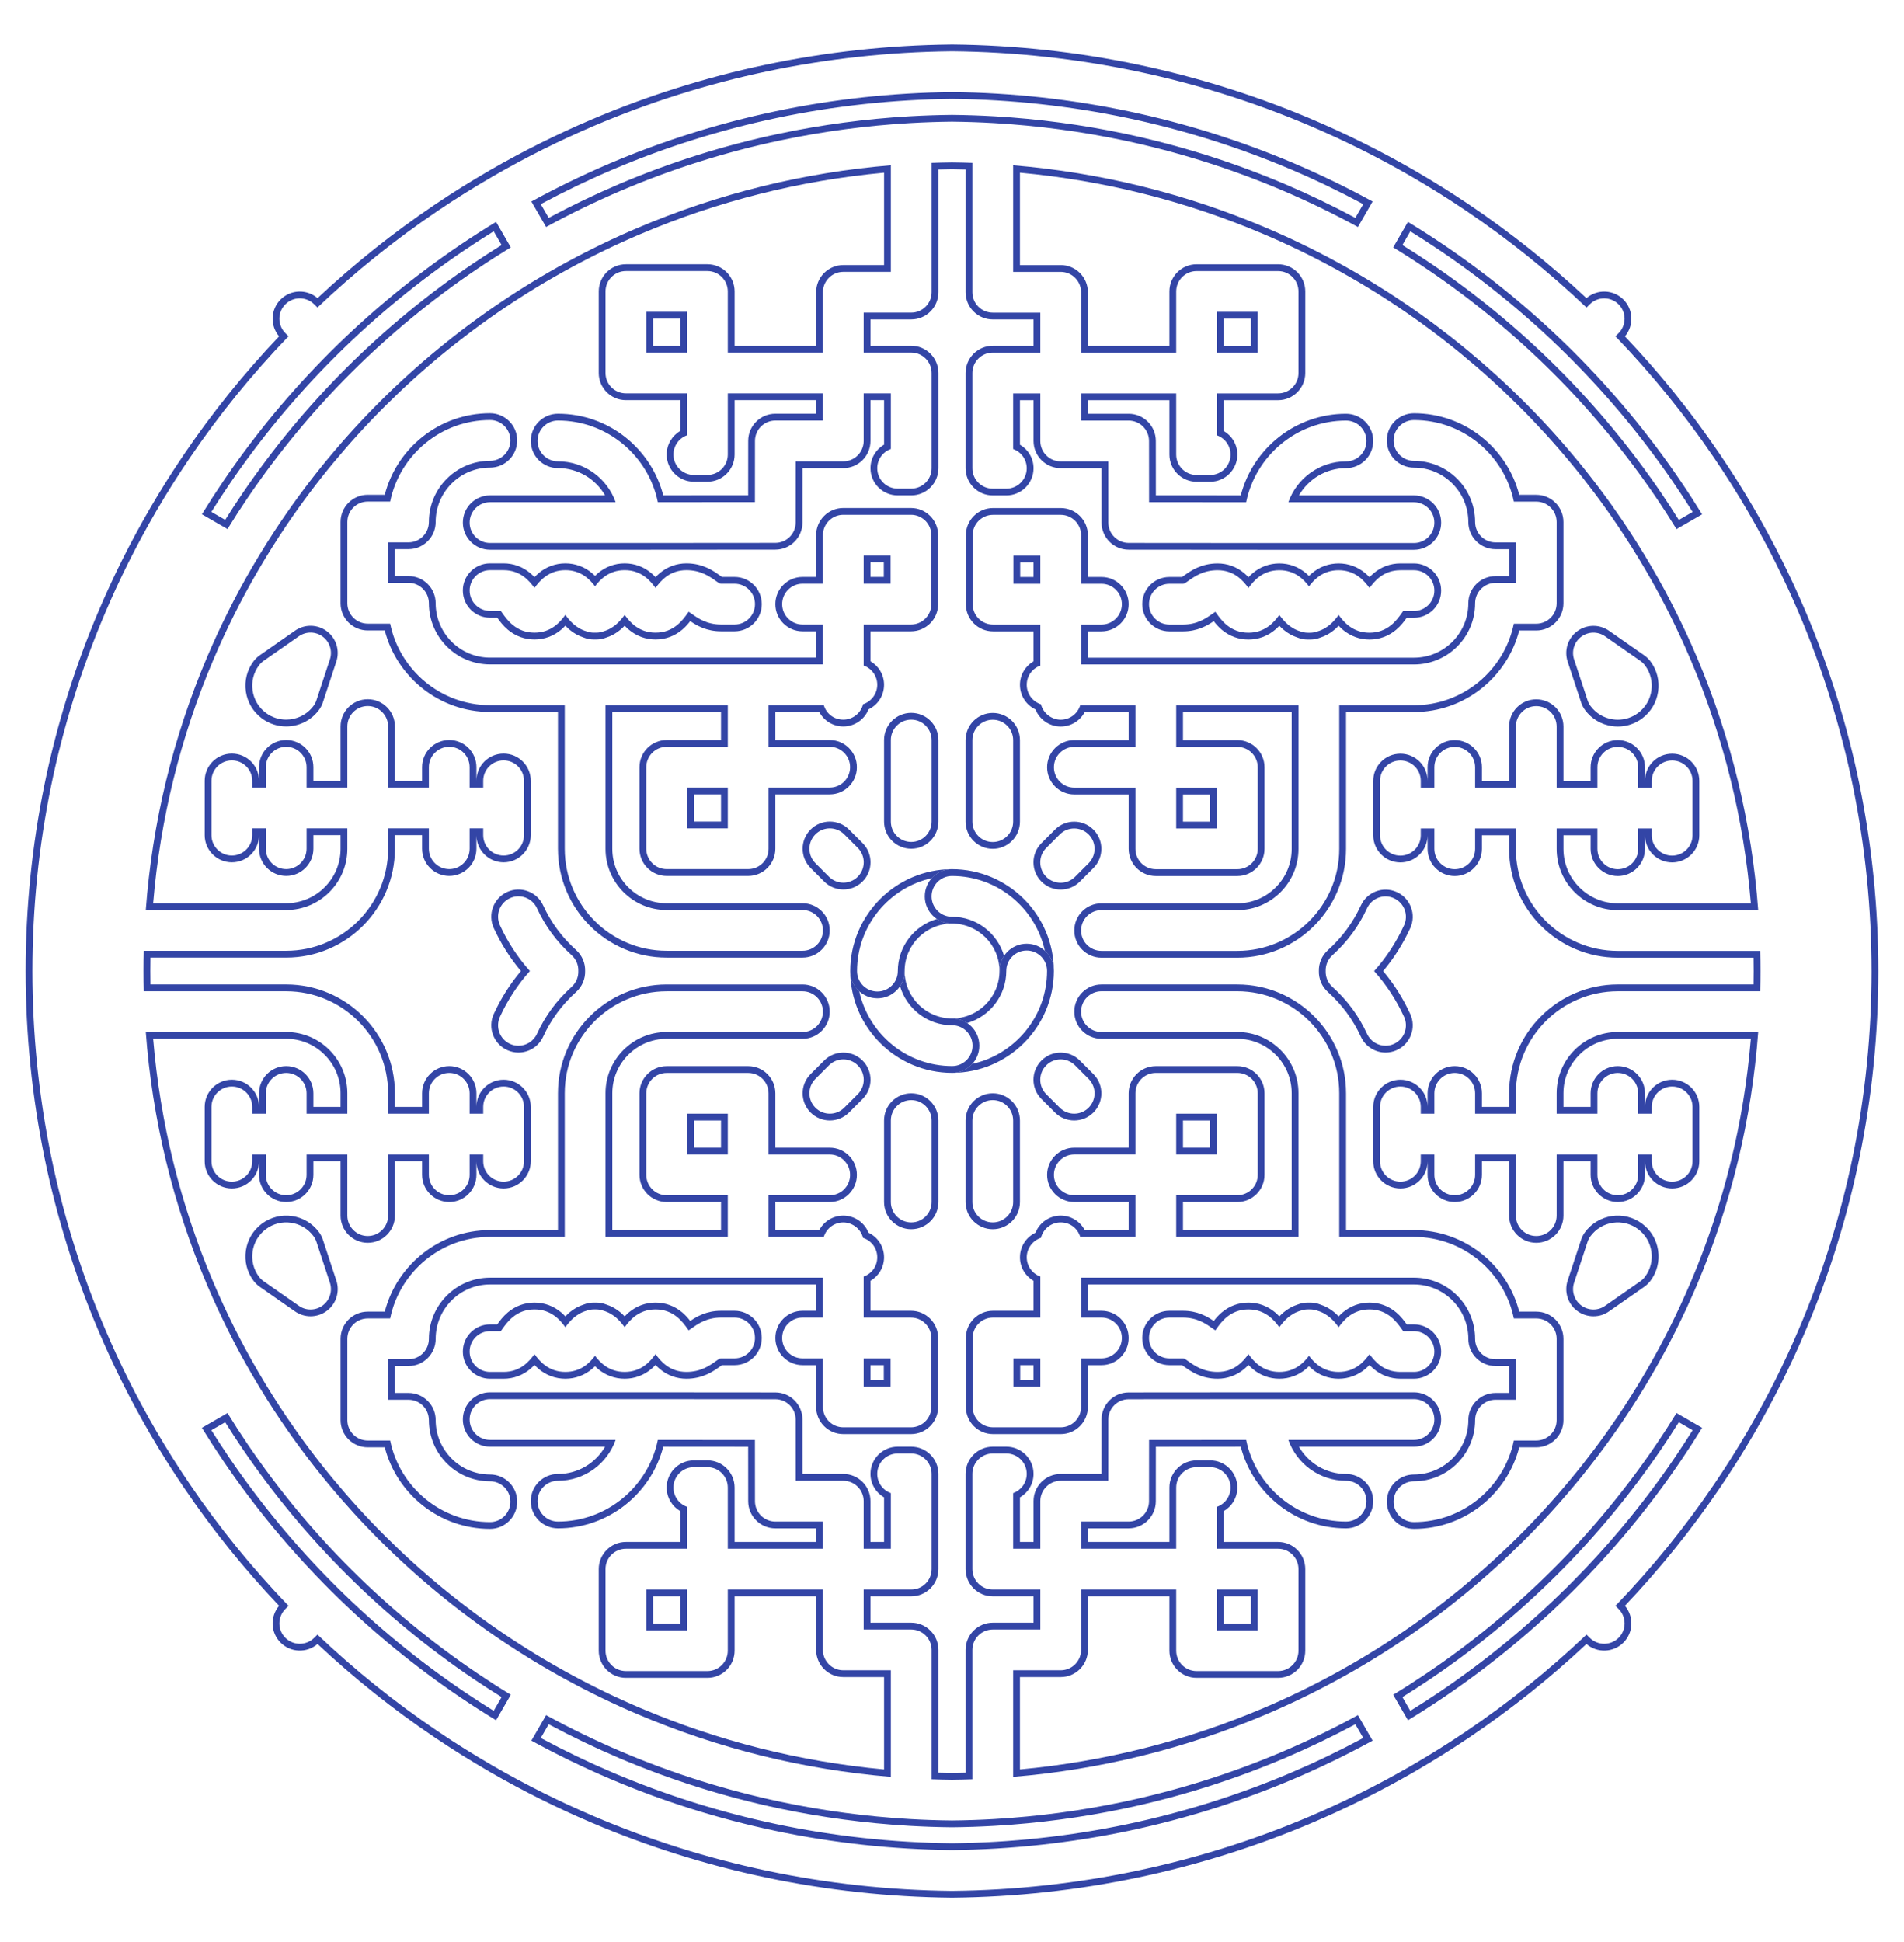 <?xml version="1.0" encoding="UTF-8"?>
<svg id="Ebene_1" data-name="Ebene 1" xmlns="http://www.w3.org/2000/svg" viewBox="0 0 8131 8291">
  <defs>
    <style>
      .cls-1 {
        fill: #3345a6;
      }
    </style>
  </defs>
  <g>
    <path class="cls-1" d="M4239.58,3623.72c64.09,0,116.05-51.96,116.05-116.05v-348.15c0-64.09-51.96-116.05-116.05-116.05s-116.05,51.96-116.05,116.05v348.15c0,64.09,51.96,116.05,116.05,116.05ZM4152.54,3159.51c0-48.07,38.97-87.04,87.04-87.04s87.04,38.97,87.04,87.04v348.15c0,48.07-38.97,87.04-87.04,87.04s-87.04-38.97-87.04-87.04v-348.15Z"/>
    <path class="cls-1" d="M6038.37,5653.72h-31.08c-10.38-14.59-24.41-33.73-44.78-50.93-32.45-27.42-71.89-41.91-114.04-41.91s-81.59,14.49-114.04,41.91c-6.57,5.55-12.49,11.31-17.83,17.05-5.35-5.74-11.26-11.49-17.83-17.05-18.24-15.41-38.69-26.74-60.58-33.7-13.29-5.3-27.77-8.21-42.95-8.21h-10.52c-15.17,0-29.67,2.91-42.96,8.21-21.89,6.97-42.34,18.29-60.57,33.7-6.57,5.55-12.49,11.31-17.83,17.04-5.34-5.74-11.25-11.49-17.82-17.04-32.45-27.42-71.89-41.91-114.04-41.91s-81.59,14.49-114.04,41.9c-14.17,11.97-25.26,24.87-34.21,36.52-27.24-18.77-69.25-43.61-131.32-43.61h-58.02c-64.09,0-116.05,51.96-116.05,116.05s51.96,116.05,116.05,116.05h53.71c3.07,1.98,7.5,5.12,10.99,7.59,26.57,18.86,71.05,50.43,141.01,50.43,42.16,0,81.59-14.49,114.04-41.9,6.58-5.55,12.49-11.31,17.83-17.05,5.35,5.74,11.26,11.49,17.83,17.05,32.45,27.42,71.89,41.91,114.04,41.91s81.59-14.49,114.04-41.91c4.49-3.79,8.67-7.68,12.57-11.59,3.9,3.91,8.08,7.79,12.57,11.59,32.45,27.42,71.89,41.91,114.04,41.91s81.59-14.49,114.04-41.91c6.57-5.55,12.49-11.31,17.83-17.05,5.34,5.74,11.26,11.49,17.83,17.05,32.45,27.42,71.89,41.91,114.04,41.91h58.03c64.09,0,116.05-51.96,116.05-116.05s-51.96-116.05-116.05-116.05ZM6038.37,5856.81h-58.03c-71.98,0-110.21-46.12-131.87-76.03-21.66,29.91-59.9,76.03-131.87,76.03-66.48,0-104.18-39.35-126.61-68.92-22.44,29.58-60.13,68.92-126.61,68.92-71.98,0-110.21-46.12-131.87-76.03-21.66,29.91-59.9,76.03-131.87,76.03-60.72,0-98.93-27.13-124.22-45.07-17.47-12.4-19.41-12.95-23.47-12.95h-58.02c-48.07,0-87.04-38.97-87.04-87.04s38.97-87.04,87.04-87.04h58.02c60.72,0,98.93,27.13,124.22,45.07,6.47,4.6,10.82,7.57,13.93,9.48,1.6-2.2,3.18-4.42,4.52-6.31,20.61-29.03,58.99-83.06,136.9-83.06,71.98,0,110.21,46.12,131.87,76.03,17.09-23.59,44.47-57.26,90.6-70.44,9.56-3.61,19.93-5.59,30.75-5.59h10.52c10.82,0,21.19,1.98,30.75,5.59,46.13,13.18,73.52,46.85,90.6,70.45,21.66-29.91,59.9-76.04,131.87-76.04,77.91,0,116.29,54.03,136.9,83.06,2.07,2.91,4.69,6.61,7.07,9.78h45.93c48.07,0,87.04,38.97,87.04,87.04s-38.97,87.04-87.04,87.04Z"/>
    <path class="cls-1" d="M5197,4754.32h-174.08v174.08h174.08v-174.08ZM5167.99,4899.38h-116.05v-116.05h116.05v116.05Z"/>
    <path class="cls-1" d="M6735.49,5596.31c20.54,15.29,44.91,22.97,69.31,22.97s46.42-6.94,66.39-20.87l150.5-104.98c10.23-7.13,19.24-15.87,26.69-25.87,27.77-37.3,39.36-83.18,32.62-129.18-6.73-46.01-30.99-86.64-68.28-114.41-37.3-27.77-83.16-39.35-129.18-32.61-46.01,6.74-86.63,30.99-114.4,68.28-7.45,10.01-13.23,21.14-17.14,32.99l-57.41,174.28c-15.63,47.44.85,99.57,40.92,129.4ZM6722.12,5475.99l57.42-174.28c2.92-8.88,7.27-17.24,12.85-24.74,23.14-31.08,57-51.29,95.34-56.9,38.35-5.62,76.57,4.03,107.65,27.17,31.08,23.14,51.29,57,56.9,95.34,5.61,38.34-4.04,76.57-27.18,107.65-5.59,7.5-12.35,14.06-20.02,19.41l-150.5,104.98c-14.97,10.44-32.39,15.65-49.79,15.65-18.3,0-36.58-5.76-51.98-17.22-30.05-22.37-42.41-61.46-30.69-97.05Z"/>
    <path class="cls-1" d="M4239.58,5247.54c64.09,0,116.05-51.96,116.05-116.05v-348.15c0-64.09-51.96-116.05-116.05-116.05s-116.05,51.96-116.05,116.05v348.15c0,64.09,51.96,116.05,116.05,116.05ZM4152.54,4783.33c0-48.07,38.97-87.04,87.04-87.04s87.04,38.97,87.04,87.04v348.15c0,48.07-38.97,87.04-87.04,87.04s-87.04-38.97-87.04-87.04v-348.15Z"/>
    <path class="cls-1" d="M3891.42,3043.14c-64.09,0-116.05,51.96-116.05,116.05v348.11c0,64.09,51.96,116.05,116.05,116.05s116.05-51.96,116.05-116.05v-348.11c0-64.09-51.96-116.05-116.05-116.05ZM3978.46,3507.3c0,48.07-38.97,87.04-87.04,87.04s-87.04-38.97-87.04-87.04v-348.11c0-48.07,38.97-87.04,87.04-87.04s87.04,38.97,87.04,87.04v348.11Z"/>
    <path class="cls-1" d="M4993.91,2695.31h58.02c62.06,0,104.07-24.84,131.32-43.61,8.94,11.66,20.04,24.56,34.21,36.52,32.45,27.42,71.89,41.9,114.04,41.9s81.59-14.49,114.04-41.91c6.57-5.55,12.49-11.3,17.82-17.04,5.34,5.74,11.26,11.49,17.83,17.04,18.24,15.41,38.68,26.73,60.57,33.7,13.28,5.3,27.78,8.21,42.96,8.21h10.52c15.17,0,29.66-2.91,42.95-8.21,21.89-6.97,42.34-18.29,60.58-33.7,6.57-5.55,12.49-11.31,17.83-17.05,5.34,5.74,11.25,11.49,17.83,17.05,32.45,27.42,71.89,41.91,114.04,41.91s81.59-14.49,114.04-41.91c20.37-17.21,34.4-36.34,44.78-50.93h31.08c64.09,0,116.05-51.96,116.05-116.05s-51.96-116.05-116.05-116.05h-58.03c-42.16,0-81.59,14.49-114.04,41.91-6.57,5.55-12.49,11.31-17.83,17.05-5.34-5.74-11.26-11.49-17.83-17.05-32.45-27.42-71.89-41.91-114.04-41.91s-81.59,14.49-114.04,41.91c-4.49,3.79-8.67,7.68-12.57,11.59-3.9-3.91-8.08-7.79-12.57-11.59-32.45-27.42-71.89-41.91-114.04-41.91s-81.59,14.49-114.04,41.91c-6.57,5.55-12.49,11.31-17.83,17.05-5.34-5.74-11.25-11.49-17.83-17.05-32.45-27.41-71.89-41.9-114.04-41.9-69.97,0-114.44,31.57-141.01,50.43-3.49,2.47-7.91,5.61-10.99,7.6h-53.71c-64.09,0-116.05,51.96-116.05,116.05s51.96,116.05,116.05,116.05ZM4993.91,2492.22h58.02c4.05,0,6-.55,23.47-12.95,25.29-17.95,63.5-45.08,124.22-45.08,71.98,0,110.22,46.12,131.87,76.04,21.66-29.91,59.9-76.04,131.87-76.04,66.48,0,104.17,39.35,126.61,68.92,22.43-29.58,60.13-68.92,126.61-68.92,71.98,0,110.21,46.12,131.87,76.04,21.66-29.91,59.9-76.04,131.87-76.04h58.03c48.07,0,87.04,38.97,87.04,87.04s-38.97,87.04-87.04,87.04h-45.93c-2.38,3.17-5.01,6.87-7.07,9.78-20.61,29.03-58.99,83.06-136.9,83.06-71.98,0-110.21-46.12-131.87-76.03-17.08,23.59-44.47,57.27-90.6,70.44-9.56,3.61-19.93,5.59-30.75,5.59h-10.52c-10.82,0-21.19-1.98-30.75-5.59-46.13-13.17-73.52-46.85-90.6-70.44-21.66,29.91-59.89,76.03-131.87,76.03-77.91,0-116.29-54.03-136.9-83.06-1.34-1.89-2.92-4.11-4.52-6.31-3.11,1.92-7.45,4.89-13.93,9.48-25.29,17.95-63.5,45.08-124.22,45.08h-58.02c-48.07,0-87.04-38.97-87.04-87.04s38.97-87.04,87.04-87.04Z"/>
    <path class="cls-1" d="M3891.42,4667.28c-64.09,0-116.05,51.96-116.05,116.05v348.15c0,64.09,51.96,116.05,116.05,116.05s116.05-51.96,116.05-116.05v-348.15c0-64.09-51.96-116.05-116.05-116.05ZM3978.46,5131.49c0,48.07-38.97,87.04-87.04,87.04s-87.04-38.97-87.04-87.04v-348.15c0-48.07,38.97-87.04,87.04-87.04s87.04,38.97,87.04,87.04v348.15Z"/>
    <path class="cls-1" d="M3683.57,3599.07l-57.8-57.79c-45.32-45.32-118.81-45.31-164.12,0-45.32,45.32-45.31,118.8,0,164.12l57.8,57.8c22.66,22.66,52.35,33.99,82.06,33.99s59.41-11.33,82.06-33.99c45.32-45.33,45.31-118.8,0-164.12ZM3663.07,3742.68c-16.99,17-39.27,25.5-61.55,25.5s-44.55-8.5-61.54-25.49l-57.8-57.8c-33.99-33.99-34-89.1,0-123.09,33.99-33.99,89.1-34,123.09,0l57.8,57.8c33.99,33.99,34,89.1,0,123.09Z"/>
    <path class="cls-1" d="M2934,3536.3h174.08v-174.03h-174.08v174.03ZM2963.01,3391.28h116.05v116.01h-116.05v-116.01Z"/>
    <path class="cls-1" d="M3688.34,5919.05h114.92v-120.26h-114.92v120.26ZM3717.35,5827.8h56.89v62.24h-56.89v-62.24Z"/>
    <path class="cls-1" d="M2092.63,2637.04h31.08c10.39,14.59,24.41,33.72,44.78,50.93,32.45,27.41,71.89,41.9,114.04,41.9s81.59-14.49,114.04-41.9c6.58-5.56,12.49-11.31,17.83-17.05,5.35,5.74,11.26,11.5,17.84,17.05,18.24,15.41,38.69,26.73,60.58,33.7,13.29,5.29,27.78,8.21,42.95,8.21h10.51c15.17,0,29.67-2.91,42.95-8.21,21.89-6.96,42.33-18.29,60.57-33.7,6.57-5.55,12.49-11.31,17.83-17.04,5.34,5.74,11.25,11.49,17.83,17.05,32.45,27.41,71.88,41.9,114.04,41.9s81.59-14.49,114.04-41.9c14.17-11.97,25.27-24.87,34.21-36.52,27.25,18.77,69.25,43.61,131.32,43.61h58.03c64.09,0,116.05-51.96,116.05-116.05s-51.96-116.05-116.05-116.05h-53.72c-3.08-1.98-7.5-5.12-10.99-7.6-26.57-18.86-71.05-50.42-141.01-50.42-42.15,0-81.59,14.49-114.04,41.9-6.58,5.55-12.49,11.31-17.84,17.05-5.35-5.74-11.26-11.49-17.84-17.05-32.45-27.41-71.89-41.9-114.04-41.9s-81.59,14.49-114.04,41.9c-4.49,3.79-8.67,7.68-12.57,11.59-3.91-3.91-8.09-7.8-12.58-11.59-32.45-27.41-71.89-41.9-114.04-41.9s-81.59,14.49-114.04,41.9c-6.58,5.55-12.49,11.31-17.84,17.05-5.34-5.74-11.26-11.5-17.84-17.05-32.45-27.41-71.88-41.9-114.03-41.9h-58.03c-64.09,0-116.05,51.96-116.05,116.05s51.96,116.05,116.05,116.05ZM2092.63,2433.95h58.03c71.98,0,110.21,46.12,131.87,76.03,21.66-29.91,59.89-76.03,131.87-76.03,66.48,0,104.18,39.35,126.62,68.92,22.43-29.58,60.13-68.92,126.61-68.92,71.98,0,110.21,46.12,131.87,76.03,21.66-29.91,59.9-76.03,131.88-76.03,60.72,0,98.93,27.12,124.22,45.07,17.47,12.4,19.42,12.95,23.47,12.95h58.03c48.07,0,87.04,38.97,87.04,87.04s-38.97,87.04-87.04,87.04h-58.03c-60.71,0-98.93-27.12-124.22-45.07-6.48-4.6-10.82-7.57-13.93-9.48-1.6,2.2-3.18,4.42-4.52,6.31-20.62,29.02-58.99,83.05-136.9,83.05-71.98,0-110.21-46.12-131.87-76.02-17.09,23.59-44.48,57.26-90.6,70.44-9.56,3.61-19.92,5.59-30.75,5.59h-10.51c-10.83,0-21.19-1.98-30.75-5.59-46.13-13.18-73.52-46.85-90.61-70.44-21.66,29.91-59.9,76.03-131.87,76.03-77.91,0-116.28-54.02-136.9-83.05-2.07-2.91-4.69-6.61-7.07-9.78h-45.93c-48.07,0-87.04-38.97-87.04-87.04s38.97-87.04,87.04-87.04Z"/>
    <path class="cls-1" d="M3803.25,2371.74h-114.92v120.23h114.92v-120.23ZM3774.24,2462.96h-56.89v-62.21h56.89v62.21Z"/>
    <path class="cls-1" d="M1395.52,2694.42c-40.07-29.83-94.73-30.68-135.7-2.11l-150.49,104.96c-10.23,7.13-19.24,15.87-26.7,25.88-27.77,37.29-39.36,83.17-32.62,129.18,6.74,46.01,30.99,86.63,68.29,114.4,31.15,23.19,67.59,34.38,103.74,34.38,53.17,0,105.71-24.22,139.84-70.05,7.45-10.01,13.24-21.15,17.14-32.99l57.41-174.26c15.63-47.44-.85-99.57-40.91-129.4ZM1408.87,2814.74l-57.41,174.26c-2.93,8.89-7.27,17.24-12.86,24.75-28.44,38.19-72.22,58.37-116.53,58.37-30.12,0-60.49-9.32-86.45-28.65-31.08-23.14-51.29-56.99-56.91-95.33-5.61-38.34,4.04-76.57,27.18-107.65,5.59-7.5,12.35-14.06,20.02-19.4l150.5-104.96c30.73-21.43,71.73-20.8,101.77,1.58,30.05,22.38,42.41,61.47,30.68,97.05Z"/>
    <path class="cls-1" d="M6629.06,1589.11c164.23,163.55,313.28,343.37,443,534.45,30.13,44.38,59.29,89.49,87.43,135.21l109.28-63.09c-29.49-47.98-60.05-95.28-91.66-141.84-134.25-197.76-288.52-383.87-458.52-553.17-1.18-1.17-2.36-2.35-3.55-3.52-.25-.24-.49-.49-.74-.73-168.66-167.43-354.16-319.77-551.4-452.84-49.32-33.27-99.5-65.42-150.42-96.38l-62.83,108.92c48.3,29.42,95.9,59.95,142.7,91.52,192.12,129.61,372.69,278.15,536.69,441.48ZM6022.73,987.51c41.87,25.91,83.2,52.62,123.95,80.12,195.68,132.01,379.68,283.11,547.01,449.2.36.36.73.72,1.09,1.08,1.11,1.1,2.23,2.22,3.34,3.32,168.69,168,321.77,352.68,454.99,548.9,25.78,37.97,50.87,76.46,75.23,115.39l-59.01,34.07c-23.73-37.9-48.16-75.36-73.26-112.33-130.76-192.61-281-373.86-446.54-538.71-165.31-164.63-347.31-314.34-540.95-444.97-39.36-26.55-79.28-52.37-119.69-77.42l33.83-58.66Z"/>
    <path class="cls-1" d="M2382.76,3623.79c0,255.94,208.24,464.16,464.2,464.16h580.26c64.09,0,116.05-51.96,116.05-116.05s-51.96-116.05-116.05-116.05h-580.26c-127.98,0-232.1-104.1-232.1-232.06v-584.34h464.2v119.73h-232.1c-64.09,0-116.05,51.96-116.05,116.05v348.11c0,64.09,51.96,116.05,116.05,116.05h348.15c64.09,0,116.05-51.96,116.05-116.05v-232.06h232.1c64.09,0,116.05-51.96,116.05-116.05s-51.96-116.05-116.05-116.05h-232.1v-119.73h187.54c19.49,36.73,58.12,61.74,102.59,61.74,48.85,0,90.65-30.18,107.77-72.92,39.2-18.63,66.31-58.59,66.31-104.88,0-42.96-23.33-80.46-58.03-100.53v-127.81h172.94c64.09,0,116.05-51.96,116.05-116.05v-294.31c0-64.09-51.96-116.05-116.05-116.05h-288.99c-64.09,0-116.05,51.96-116.05,116.05v178.26h-58.03c-64.09,0-116.05,51.96-116.05,116.05s51.96,116.05,116.05,116.05h58.03v112.28h-1392.61c-127.98,0-232.1-104.1-232.1-232.06,0-64.09-51.96-116.05-116.05-116.05h-58.03v-114.92h58.03c64.09,0,116.05-51.96,116.05-116.05,0-127.96,104.12-232.06,232.1-232.06,64.09,0,116.05-51.96,116.05-116.05s-51.96-116.05-116.05-116.05c-215.91,0-397.85,148.14-449.52,348.11h-72.71c-64.09,0-116.05,51.96-116.05,116.05v347.02c0,64.09,51.96,116.05,116.05,116.05h72.71c51.66,199.97,233.61,348.11,449.52,348.11h290.13v584.34ZM2092.63,3010.43c-210.16,0-386-149.74-426.44-348.11h-95.78c-48.07,0-87.04-38.97-87.04-87.04v-347.02c0-48.07,38.97-87.04,87.04-87.04h95.78c40.44-198.38,216.28-348.11,426.44-348.11,48.07,0,87.04,38.97,87.04,87.04s-38.97,87.04-87.04,87.04c-143.98,0-261.11,117.12-261.11,261.07,0,48.07-38.97,87.04-87.04,87.04h-87.04v172.94h87.04c48.07,0,87.04,38.97,87.04,87.04,0,143.95,117.14,261.07,261.11,261.07h1421.63v-170.31h-87.04c-48.07,0-87.04-38.97-87.04-87.04s38.97-87.04,87.04-87.04h87.04v-207.27c0-48.07,38.97-87.04,87.04-87.04h288.99c48.07,0,87.04,38.97,87.04,87.04v294.31c0,48.07-38.97,87.04-87.04,87.04h-201.96v175.26c33.81,11.95,58.03,44.19,58.03,82.09s-25.47,71.77-60.63,82.96c-9.47,37.82-43.68,65.82-84.43,65.82s-72.47-26.01-83.3-61.74h-235.84v177.76h261.12c48.07,0,87.04,38.97,87.04,87.04s-38.97,87.04-87.04,87.04h-261.12v261.07c0,48.07-38.97,87.04-87.04,87.04h-348.15c-48.07,0-87.04-38.97-87.04-87.04v-348.11c0-48.07,38.97-87.04,87.04-87.04h261.12v-177.76h-522.23v613.35c0,143.95,117.14,261.07,261.12,261.07h580.26c48.07,0,87.04,38.97,87.04,87.04s-38.97,87.04-87.04,87.04h-580.26c-239.96,0-435.19-195.21-435.19-435.15v-613.35h-319.14Z"/>
    <path class="cls-1" d="M3137.09,5595.69h-58.03c-62.06,0-104.07,24.84-131.31,43.61-8.94-11.65-20.04-24.56-34.21-36.52-32.45-27.41-71.89-41.9-114.04-41.9s-81.59,14.49-114.04,41.91c-6.57,5.55-12.49,11.31-17.83,17.04-5.34-5.74-11.26-11.49-17.83-17.04-18.24-15.41-38.68-26.73-60.57-33.7-13.29-5.3-27.78-8.21-42.96-8.21h-10.51c-15.17,0-29.67,2.91-42.95,8.21-21.89,6.96-42.34,18.29-60.58,33.7-6.57,5.55-12.49,11.31-17.83,17.05-5.34-5.74-11.25-11.49-17.83-17.05-32.45-27.42-71.89-41.91-114.04-41.91s-81.59,14.49-114.04,41.91c-20.37,17.21-34.39,36.35-44.78,50.93h-31.08c-64.09,0-116.05,51.96-116.05,116.05s51.96,116.05,116.05,116.05h58.03c42.15,0,81.59-14.49,114.04-41.91,6.57-5.55,12.49-11.31,17.83-17.05,5.34,5.74,11.26,11.49,17.83,17.05,32.45,27.42,71.89,41.91,114.04,41.91s81.59-14.49,114.04-41.91c4.49-3.79,8.67-7.67,12.57-11.59,3.9,3.91,8.08,7.79,12.57,11.59,32.45,27.42,71.89,41.91,114.04,41.91s81.59-14.49,114.04-41.91c6.57-5.55,12.49-11.31,17.83-17.05,5.34,5.74,11.26,11.5,17.83,17.05,32.45,27.42,71.89,41.9,114.04,41.9,69.97,0,114.44-31.57,141.01-50.43,3.49-2.47,7.91-5.61,10.99-7.59h53.71c64.09,0,116.05-51.96,116.05-116.05s-51.96-116.05-116.05-116.05ZM3137.09,5798.78h-58.03c-4.05,0-5.99.55-23.46,12.95-25.29,17.95-63.5,45.07-124.22,45.07-71.98,0-110.22-46.12-131.87-76.03-21.66,29.91-59.9,76.03-131.87,76.03-66.48,0-104.17-39.34-126.61-68.92-22.44,29.58-60.13,68.92-126.62,68.92-71.98,0-110.21-46.12-131.87-76.03-21.66,29.91-59.89,76.03-131.87,76.03h-58.03c-48.07,0-87.04-38.97-87.04-87.04s38.97-87.04,87.04-87.04h45.93c2.38-3.17,5.01-6.87,7.07-9.78,20.62-29.03,58.99-83.06,136.9-83.06,71.98,0,110.21,46.12,131.87,76.04,17.08-23.59,44.47-57.27,90.6-70.45,9.56-3.61,19.93-5.59,30.75-5.59h10.51c10.83,0,21.19,1.98,30.75,5.59,46.13,13.17,73.52,46.85,90.6,70.44,21.66-29.91,59.9-76.03,131.87-76.03,77.91,0,116.29,54.03,136.9,83.06,1.34,1.89,2.92,4.12,4.52,6.31,3.11-1.91,7.45-4.88,13.93-9.48,25.29-17.95,63.5-45.07,124.22-45.07h58.03c48.07,0,87.04,38.97,87.04,87.04s-38.97,87.04-87.04,87.04Z"/>
    <path class="cls-1" d="M2934,4928.4h174.08v-174.08h-174.08v174.08ZM2963.01,4783.33h116.05v116.05h-116.05v-116.05Z"/>
    <path class="cls-1" d="M1379.02,5292.63c-3.9-11.85-9.69-22.99-17.14-32.99-27.77-37.29-68.4-61.55-114.4-68.28-46-6.74-91.88,4.84-129.18,32.61-37.29,27.77-61.55,68.4-68.28,114.41-6.74,46.01,4.84,91.89,32.62,129.18,7.45,10,16.46,18.74,26.69,25.87l150.5,104.98c19.97,13.93,43.19,20.87,66.39,20.87,24.4,0,48.77-7.68,69.31-22.97,40.07-29.83,56.55-81.95,40.92-129.4l-57.41-174.28ZM1378.19,5573.03c-15.4,11.47-33.69,17.22-51.98,17.22s-34.81-5.2-49.79-15.65l-150.5-104.98c-7.67-5.35-14.43-11.9-20.02-19.41-23.14-31.08-32.79-69.31-27.18-107.65,5.61-38.34,25.82-72.2,56.91-95.34,31.08-23.14,69.3-32.8,107.65-27.17,38.34,5.61,72.2,25.82,95.34,56.9,5.59,7.5,9.92,15.86,12.86,24.74l57.41,174.28c11.72,35.58-.64,74.68-30.69,97.05Z"/>
    <path class="cls-1" d="M3519.45,4527.42l-57.8,57.81c-45.32,45.32-45.32,118.8,0,164.12,22.66,22.66,52.36,33.99,82.06,33.99s59.4-11.33,82.06-33.99l57.8-57.8c45.32-45.32,45.32-118.8,0-164.12s-118.8-45.32-164.12,0ZM3663.07,4671.02l-57.8,57.8c-17,17-39.27,25.5-61.55,25.5s-44.55-8.5-61.54-25.49c-34-33.99-34-89.1,0-123.09l57.8-57.8c33.99-33.99,89.1-33.99,123.09,0,33.99,33.99,33.99,89.1,0,123.09Z"/>
    <path class="cls-1" d="M2319.58,4425.52c33.38-72.8,80.69-136.95,140.63-190.66,26.41-23.67,39.44-56.7,38.57-89.58.88-32.88-12.15-65.92-38.57-89.59-59.94-53.7-107.25-117.83-140.63-190.63-26.71-58.26-95.59-83.84-153.86-57.12-58.26,26.71-83.83,95.6-57.12,153.86,30.53,66.59,69.37,127.98,115.99,183.48-46.63,55.51-85.46,116.91-115.99,183.51-26.71,58.26-1.13,127.15,57.13,153.86,15.68,7.19,32.11,10.59,48.29,10.59,43.97,0,86.04-25.13,105.57-67.72ZM2214.02,4464.22c-12.13,0-24.46-2.55-36.22-7.94-43.7-20.03-62.88-71.7-42.84-115.39,32.9-71.77,75.81-137.28,128.03-195.6-52.22-58.31-95.13-123.82-128.03-195.58-20.04-43.69-.86-95.36,42.84-115.4,43.7-20.04,95.36-.85,115.4,42.84,35.05,76.44,84.72,143.78,147.64,200.15,20.02,17.94,29.79,43.06,28.91,67.97.89,24.92-8.88,50.04-28.9,67.97-62.92,56.38-112.6,123.73-147.65,200.17-14.64,31.95-46.19,50.79-79.17,50.79Z"/>
    <path class="cls-1" d="M3890.29,5595.69h-172.94v-127.85c34.69-20.06,58.03-57.57,58.03-100.52,0-46.29-27.1-86.25-66.3-104.88-17.12-42.74-58.92-72.92-107.77-72.92-44.47,0-83.11,25.02-102.59,61.75h-187.54v-119.78h232.1c64.09,0,116.05-51.96,116.05-116.05s-51.96-116.05-116.05-116.05h-232.1v-232.1c0-64.09-51.96-116.05-116.05-116.05h-348.15c-64.09,0-116.05,51.96-116.05,116.05v348.15c0,64.09,51.96,116.05,116.05,116.05h232.1v119.78h-464.2v-584.43c0-127.98,104.12-232.1,232.1-232.1h580.26c64.09,0,116.05-51.96,116.05-116.05s-51.96-116.05-116.05-116.05h-580.26c-255.96,0-464.2,208.24-464.2,464.2v584.43h-290.13c-215.91,0-397.86,148.16-449.52,348.15h-72.71c-64.09,0-116.05,51.96-116.05,116.05v347.06c0,64.09,51.96,116.05,116.05,116.05h72.71c51.66,199.99,233.61,348.15,449.52,348.15,64.09,0,116.05-51.96,116.05-116.05s-51.96-116.05-116.05-116.05c-127.98,0-232.1-104.12-232.1-232.1,0-64.09-51.96-116.05-116.05-116.05h-58.03v-114.96h58.03c64.09,0,116.05-51.96,116.05-116.05,0-127.98,104.12-232.1,232.1-232.1h1392.61v112.32h-58.03c-64.09,0-116.05,51.96-116.05,116.05s51.96,116.05,116.05,116.05h58.03v178.29c0,64.09,51.96,116.05,116.05,116.05h288.99c64.09,0,116.05-51.96,116.05-116.05v-294.34c0-64.09-51.96-116.05-116.05-116.05ZM3977.33,6006.09c0,48.07-38.97,87.04-87.04,87.04h-288.99c-48.07,0-87.04-38.97-87.04-87.04v-207.3h-87.04c-48.07,0-87.04-38.97-87.04-87.04s38.97-87.04,87.04-87.04h87.04v-170.35h-1421.63c-143.98,0-261.11,117.14-261.11,261.12,0,48.07-38.97,87.04-87.04,87.04h-87.04v172.99h87.04c48.07,0,87.04,38.97,87.04,87.04,0,143.98,117.14,261.12,261.11,261.12,48.07,0,87.04,38.97,87.04,87.04s-38.97,87.04-87.04,87.04c-210.16,0-386.01-149.76-426.45-348.15h-95.78c-48.07,0-87.04-38.97-87.04-87.04v-347.06c0-48.07,38.97-87.04,87.04-87.04h95.78c40.44-198.39,216.29-348.15,426.45-348.15h319.14v-613.44c0-239.96,195.23-435.19,435.19-435.19h580.26c48.07,0,87.04,38.97,87.04,87.04s-38.97,87.04-87.04,87.04h-580.26c-143.98,0-261.12,117.14-261.12,261.12v613.44h522.23v-177.8h-261.12c-48.07,0-87.04-38.97-87.04-87.04v-348.15c0-48.07,38.97-87.04,87.04-87.04h348.15c48.07,0,87.04,38.97,87.04,87.04v261.12h261.12c48.07,0,87.04,38.97,87.04,87.04s-38.97,87.04-87.04,87.04h-261.12v177.8h235.83c10.83-35.74,44.03-61.75,83.31-61.75s74.97,28.01,84.44,65.83c35.16,11.18,60.63,44.1,60.63,82.96s-24.22,70.14-58.03,82.08v175.31h201.96c48.07,0,87.04,38.97,87.04,87.04v294.34Z"/>
    <path class="cls-1" d="M2934,1505.21v-174.03h-174.08v174.03h174.08ZM2788.94,1360.19h116.05v116.01h-116.05v-116.01Z"/>
    <path class="cls-1" d="M2654.46,812.88c218.6-92.97,447.48-164.98,680.28-214.03,180.05-37.93,364.1-62.47,549.25-73.3,1.54-.13,3.08-.22,4.64-.27,58.58-3.35,117.28-5.33,175.98-5.93,1.02,0,2.03,0,3.04.02,58.28.62,116.53,2.59,174.7,5.92,1.57.05,3.12.14,4.67.27,185.14,10.83,369.21,35.37,549.24,73.31,232.8,49.05,461.68,121.07,680.28,214.06,109.72,46.67,217.43,98.87,322.35,156.17l62.83-108.92c-109.49-59.91-221.9-114.44-336.45-163.16-226.34-96.28-463.34-170.85-704.41-221.65-246.36-51.91-500.05-79.61-754.04-82.34-.15,0-.3,0-.44,0-254.74,2.59-509.18,30.3-756.26,82.36-241.06,50.79-478.06,125.35-704.41,221.62-114.54,48.72-226.95,103.24-336.44,163.14l62.82,108.89c104.92-57.29,212.63-109.49,322.36-156.15ZM2617.07,723.7c224.62-95.53,459.81-169.53,699.04-219.93,245.22-51.66,497.75-79.16,750.58-81.73.08,0,.17,0,.25,0,251.95,2.74,503.59,30.23,747.96,81.72,239.22,50.41,474.42,124.41,699.03,219.96,104.59,44.49,207.4,93.86,307.79,147.77l-33.83,58.65c-97.86-52.48-198.05-100.56-299.97-143.91-220.33-93.72-451.02-166.31-685.66-215.75-181.31-38.2-366.65-62.93-553.1-73.86-1.82-.15-3.66-.26-5.51-.32-58.41-3.34-116.92-5.32-175.44-5.94-1.29-.03-2.59-.04-3.88-.02-59.03.6-118.05,2.59-176.95,5.95-1.85.06-3.69.17-5.52.32-186.44,10.93-371.78,35.65-553.09,73.85-234.64,49.44-465.33,122.01-685.66,215.72-101.92,43.35-202.12,91.43-299.98,143.9l-33.82-58.63c100.39-53.9,203.19-103.27,307.77-147.75Z"/>
    <path class="cls-1" d="M5197,6785.66v174.08h174.08v-174.08h-174.08ZM5342.06,6930.73h-116.05v-116.05h116.05v116.05Z"/>
    <path class="cls-1" d="M5197,1331.26v174.08h174.08v-174.08h-174.08ZM5342.06,1476.33h-116.05v-116.05h116.05v116.05Z"/>
    <path class="cls-1" d="M2934,6959.74v-174.08h-174.08v174.08h174.08ZM2788.94,6814.67h116.05v116.05h-116.05v-116.05Z"/>
    <path class="cls-1" d="M4327.75,5919.05h114.92v-120.26h-114.92v120.26ZM4356.76,5827.8h56.89v62.24h-56.89v-62.24Z"/>
    <path class="cls-1" d="M6647.64,3536.68v87.48c0,143.98,117.14,261.12,261.11,261.12h599.62c-27.8-373.41-115.53-735.62-261.85-1080-55.6-130.87-119.73-258.78-191.57-382.26-.51-.83-1.01-1.67-1.5-2.51-.37-.64-.73-1.28-1.08-1.92-39.2-67.13-80.68-132.97-124.32-197.24-123.51-181.93-265.43-353.14-421.82-508.89-156.22-155.58-328.22-297.06-511.22-420.52-184.5-124.47-381.87-231.74-586.59-318.83-345.06-146.77-707.9-236.41-1081.79-267.51v455s203.08,0,203.08,0c48.07,0,87.04,38.97,87.04,87.04v257.71h406.18v-261.12c0-48.07,38.97-87.04,87.04-87.04h348.15c48.07,0,87.04,38.97,87.04,87.04v348.15c0,48.07-38.97,87.04-87.04,87.04h-261.12v179.03c33.81,11.95,58.03,44.19,58.03,82.08,0,48.07-38.97,87.04-87.04,87.04h-58.03c-48.07,0-87.04-38.97-87.04-87.04v-261.12h-406.18v116.05h203.09c48.05,0,87.01,38.93,87.04,86.97l.19,261.25,414.66.32c40.28-198.6,216.22-348.54,426.52-348.54,48.07,0,87.04,38.97,87.04,87.04s-38.97,87.04-87.04,87.04c-113.64,0-210.56,72.97-246.35,174.52h536.48c48.07,0,87.04,38.97,87.04,87.04s-38.97,87.04-87.04,87.04h-638.28l-580.08-.45c-48.02-.04-86.93-38.96-86.97-86.97l-.19-261.18h-203.15c-48.07,0-87.04-38.97-87.04-87.04v-203.09h-116.05v237.5c33.81,11.95,58.03,44.19,58.03,82.09,0,48.07-38.97,87.04-87.04,87.04h-58.03c-48.07,0-87.04-38.97-87.04-87.04v-406.63c0-48.07,38.97-87.04,87.04-87.04h203.09v-170.67h-203.09c-23.08,0-45.22-9.17-61.55-25.49-16.33-16.33-25.49-38.46-25.49-61.55v-552.25c-29.06-1-58.19-1.65-87.37-1.95-28.96.31-57.87.96-86.71,1.94v552.17c0,23.08-9.16,45.22-25.48,61.55-16.32,16.32-38.46,25.49-61.54,25.49h-203.09v170.63h203.09c48.07,0,87.04,38.97,87.04,87.04v406.57c0,48.07-38.97,87.04-87.04,87.04h-58.03c-48.07,0-87.04-38.97-87.04-87.04,0-37.9,24.22-70.14,58.03-82.08v-237.45h-116.05v203.05c0,48.07-38.97,87.04-87.04,87.04h-203.15l-.19,261.13c-.04,48.02-38.95,86.94-86.97,86.98l-580.01.45h-638.35c-48.07,0-87.04-38.97-87.04-87.04s38.97-87.04,87.04-87.04h536.48c-35.8-101.52-132.72-174.48-246.35-174.48-48.07,0-87.04-38.97-87.04-87.04s38.97-87.04,87.04-87.04c210.31,0,386.24,149.92,426.52,348.5l414.66-.32.19-261.2c.03-48.04,38.99-86.97,87.04-86.97h203.09v-116.02h-406.18v261.07c0,48.07-38.97,87.04-87.04,87.04h-58.03c-48.07,0-87.04-38.97-87.04-87.04,0-37.9,24.22-70.14,58.03-82.09v-178.99h-261.12c-48.07,0-87.04-38.97-87.04-87.04v-348.11c0-48.07,38.97-87.04,87.04-87.04h348.15c48.07,0,87.04,38.97,87.04,87.04v261.07h406.18v-257.66c0-48.07,38.97-87.04,87.04-87.04h203.09v-454.92c-373.9,31.1-736.74,120.72-1081.79,267.48-204.74,87.07-402.09,194.33-586.6,318.79-183,123.44-355,264.91-511.21,420.46-156.39,155.73-298.31,326.92-421.82,508.82-43.64,64.28-85.12,130.09-124.32,197.22-.35.64-.7,1.28-1.07,1.91-.49.85-.99,1.69-1.51,2.52-71.85,123.47-135.96,251.35-191.57,382.22-146.31,344.31-234.05,706.51-261.85,1079.85h599.61c143.98,0,261.12-117.12,261.12-261.07v-87.46h-174.07v87.02c0,48.07-38.97,87.04-87.04,87.04s-87.04-38.97-87.04-87.04v-87.02h-58.03v29c0,48.07-38.97,87.04-87.04,87.04s-87.04-38.97-87.04-87.04v-232.07c0-48.07,38.97-87.04,87.04-87.04s87.04,38.97,87.04,87.04v29h58.03v-87.02c0-48.07,38.97-87.04,87.04-87.04s87.04,38.97,87.04,87.04v87.02h174.07v-261.07c0-48.07,38.97-87.04,87.04-87.04s87.04,38.97,87.04,87.04v261.07h174.08v-87.02c0-48.07,38.97-87.04,87.04-87.04s87.04,38.97,87.04,87.04v87.02h58.02v-29c0-48.07,38.97-87.04,87.04-87.04s87.04,38.97,87.04,87.04v232.07c0,48.07-38.97,87.04-87.04,87.04s-87.04-38.97-87.04-87.04v-29h-58.02v87.02c0,48.07-38.97,87.04-87.04,87.04s-87.04-38.97-87.04-87.04v-87.02h-174.08v87.46c0,239.94-195.23,435.15-435.19,435.15h-608.21c-.7,28.73-1.06,57.51-1.06,86.35,0,28.84.36,57.63,1.06,86.37h608.21c239.97,0,435.19,195.23,435.19,435.19v87.48h174.08v-87.04c0-48.07,38.97-87.04,87.04-87.04s87.04,38.97,87.04,87.04v87.04h58.02v-29.02c0-48.07,38.97-87.04,87.04-87.04s87.04,38.97,87.04,87.04v232.1c0,48.07-38.97,87.04-87.04,87.04s-87.04-38.97-87.04-87.04v-29.01h-58.02v87.04c0,48.07-38.97,87.04-87.04,87.04s-87.04-38.97-87.04-87.04v-87.04h-174.08v261.12c0,48.07-38.97,87.04-87.04,87.04s-87.04-38.97-87.04-87.04v-261.12h-174.07v87.04c0,48.07-38.97,87.04-87.04,87.04s-87.04-38.97-87.04-87.04v-87.04h-58.03v29.01c0,48.07-38.97,87.04-87.04,87.04s-87.04-38.97-87.04-87.04v-232.1c0-48.07,38.97-87.04,87.04-87.04s87.04,38.97,87.04,87.04v29.02h58.03v-87.04c0-48.07,38.97-87.04,87.04-87.04s87.04,38.97,87.04,87.04v87.04h174.07v-87.48c0-143.98-117.14-261.12-261.12-261.12h-599.61c27.8,373.41,115.53,735.62,261.85,1080,55.61,130.88,119.73,258.78,191.58,382.26.51.83,1.01,1.66,1.5,2.5.37.64.73,1.27,1.08,1.92,39.2,67.15,80.68,132.96,124.32,197.25,123.51,181.93,265.43,353.14,421.82,508.89,156.22,155.57,328.22,297.06,511.21,420.52,184.5,124.47,381.87,231.74,586.59,318.83,345.06,146.78,707.89,236.41,1081.79,267.51v-454.99s-203.08,0-203.08,0c-48.07,0-87.04-38.97-87.04-87.04v-257.71h-406.18v261.12c0,48.07-38.97,87.04-87.04,87.04h-348.15c-48.07,0-87.04-38.97-87.04-87.04v-348.15c0-48.07,38.97-87.04,87.04-87.04h261.12v-179.03c-33.81-11.95-58.03-44.19-58.03-82.09,0-48.07,38.97-87.04,87.04-87.04h58.03c48.07,0,87.04,38.97,87.04,87.04v261.12h406.18v-116.05h-203.09c-48.04,0-87.01-38.93-87.04-86.98l-.19-261.24-414.66-.32c-40.28,198.6-216.22,348.54-426.52,348.54-48.07,0-87.04-38.97-87.04-87.04s38.97-87.04,87.04-87.04c113.65,0,210.56-72.97,246.35-174.52h-536.48c-48.07,0-87.04-38.97-87.04-87.04s38.97-87.04,87.04-87.04h638.28l580.08.45c48.02.04,86.93,38.96,86.97,86.98l.19,261.18h203.15c48.07,0,87.04,38.97,87.04,87.04v203.09h116.05v-237.5c-33.81-11.95-58.03-44.19-58.03-82.09,0-48.07,38.97-87.04,87.04-87.04h58.03c48.07,0,87.04,38.97,87.04,87.04v406.62c0,48.07-38.97,87.04-87.04,87.04h-203.09v170.67h203.09c23.08,0,45.22,9.17,61.54,25.49,16.33,16.32,25.49,38.46,25.49,61.55v552.25c28.95,1,57.97,1.65,87.04,1.95,29.07-.3,58.09-.95,87.05-1.95v-552.25c0-23.08,9.16-45.22,25.48-61.55,16.32-16.33,38.46-25.49,61.55-25.49h203.09v-170.67h-203.09c-48.07,0-87.04-38.97-87.04-87.04v-406.62c0-48.07,38.97-87.04,87.04-87.04h58.03c48.07,0,87.04,38.97,87.04,87.04,0,37.9-24.22,70.14-58.03,82.09v237.5h116.05v-203.09c0-48.07,38.97-87.04,87.04-87.04h203.15l.19-261.18c.03-48.02,38.95-86.94,86.97-86.98l580.01-.45h638.35c48.07,0,87.04,38.97,87.04,87.04s-38.97,87.04-87.04,87.04h-536.48c35.79,101.55,132.71,174.52,246.35,174.52,48.07,0,87.04,38.97,87.04,87.04s-38.97,87.04-87.04,87.04c-210.31,0-386.25-149.94-426.52-348.54l-414.66.32-.19,261.24c-.03,48.05-38.99,86.98-87.04,86.98h-203.09v116.05h406.18v-261.12c0-48.07,38.97-87.04,87.04-87.04h58.03c48.07,0,87.04,38.97,87.04,87.04,0,37.9-24.22,70.14-58.03,82.09v179.03h261.12c48.07,0,87.04,38.97,87.04,87.04v348.15c0,48.07-38.97,87.04-87.04,87.04h-348.15c-48.07,0-87.04-38.97-87.04-87.04v-261.12h-406.18v257.71c0,48.07-38.97,87.04-87.04,87.04h-203.09v454.99c373.9-31.1,736.73-120.73,1081.79-267.51,204.73-87.09,402.09-194.36,586.59-318.83,183-123.46,355-264.94,511.22-420.52,156.39-155.75,298.3-326.96,421.82-508.89,43.64-64.29,85.12-130.1,124.32-197.25.35-.64.71-1.28,1.08-1.92.49-.84.99-1.68,1.5-2.5,71.85-123.49,135.97-251.39,191.58-382.26,146.33-344.38,234.06-706.59,261.85-1080h-599.62c-143.98,0-261.11,117.14-261.11,261.12v87.48h174.07v-87.04c0-48.07,38.97-87.04,87.04-87.04s87.04,38.97,87.04,87.04v87.04h58.03v-29.02c0-48.07,38.97-87.04,87.04-87.04s87.04,38.97,87.04,87.04v115.43c0,.21,0,.42,0,.63s0,.42,0,.63v115.42c0,48.07-38.97,87.04-87.04,87.04s-87.04-38.97-87.04-87.04v-29.01h-58.03v87.04c0,48.07-38.97,87.04-87.04,87.04s-87.04-38.97-87.04-87.04v-87.04h-174.07v261.12c0,48.07-38.97,87.04-87.04,87.04s-87.04-38.97-87.04-87.04v-261.12h-174.08v87.04c0,48.07-38.97,87.04-87.04,87.04s-87.04-38.97-87.04-87.04v-87.04h-58.02v29.01c0,48.07-38.97,87.04-87.04,87.04s-87.04-38.97-87.04-87.04v-232.1c0-48.07,38.97-87.04,87.04-87.04s87.04,38.97,87.04,87.04v29.02h58.02v-87.04c0-48.07,38.97-87.04,87.04-87.04s87.04,38.97,87.04,87.04v87.04h174.08v-87.48c0-239.96,195.22-435.19,435.19-435.19h608.21c.7-28.67,1.05-57.36,1.06-86.15,0-28.79-.36-57.47-1.06-86.15h-608.21c-239.96,0-435.19-195.23-435.19-435.19v-87.48h-174.08v87.04c0,48.07-38.97,87.04-87.04,87.04s-87.04-38.97-87.04-87.04v-87.04h-58.02v29.01c0,48.07-38.97,87.04-87.04,87.04s-87.04-38.97-87.04-87.04v-232.1c0-48.07,38.97-87.04,87.04-87.04s87.04,38.97,87.04,87.04v29.01h58.02v-87.04c0-48.07,38.97-87.04,87.04-87.04s87.04,38.97,87.04,87.04v87.04h174.08v-261.12c0-48.07,38.97-87.04,87.04-87.04s87.04,38.97,87.04,87.04v261.12h174.07v-87.04c0-48.07,38.97-87.04,87.04-87.04s87.04,38.97,87.04,87.04v87.04h58.03v-29.01c0-48.07,38.97-87.04,87.04-87.04s87.04,38.97,87.04,87.04v115.42c0,.21,0,.42,0,.63s0,.42,0,.63v115.42c0,48.07-38.97,87.04-87.04,87.04s-87.04-38.97-87.04-87.04v-29.01h-58.03v87.04c0,48.07-38.97,87.04-87.04,87.04s-87.04-38.97-87.04-87.04v-87.04h-174.07ZM6908.75,3739.77c64.09,0,116.05-51.96,116.05-116.05v-58.02c0,64.09,51.96,116.05,116.05,116.05s116.05-51.96,116.05-116.05v-115.29c0-.25,0-.51,0-.76s0-.5,0-.76v-115.29c0-64.09-51.96-116.05-116.05-116.05s-116.05,51.96-116.05,116.05v-58.03c0-64.09-51.96-116.05-116.05-116.05s-116.05,51.96-116.05,116.05v58.03h-116.05v-232.1c0-64.09-51.96-116.05-116.05-116.05s-116.05,51.96-116.05,116.05v232.1h-116.05v-58.03c0-64.09-51.96-116.05-116.05-116.05s-116.05,51.96-116.05,116.05v57.27c-.41-63.74-52.21-115.29-116.05-115.29s-116.05,51.96-116.05,116.05v232.1c0,64.09,51.96,116.05,116.05,116.05s115.64-51.55,116.05-115.29v57.26c0,64.09,51.96,116.05,116.05,116.05s116.05-51.96,116.05-116.05v-58.03h116.05v58.47c0,255.96,208.24,464.21,464.2,464.21h579.79c.31,19.03.47,38.05.47,57.13,0,19.08-.16,38.11-.47,57.13h-579.79c-255.96,0-464.2,208.24-464.2,464.2v58.47h-116.05v-58.03c0-64.09-51.96-116.05-116.05-116.05s-116.05,51.96-116.05,116.05v57.26c-.41-63.74-52.21-115.29-116.05-115.29s-116.05,51.96-116.05,116.05v232.1c0,64.09,51.96,116.05,116.05,116.05s115.64-51.55,116.05-115.29v57.27c0,64.09,51.96,116.05,116.05,116.05s116.05-51.96,116.05-116.05v-58.02h116.05v232.1c0,64.09,51.96,116.05,116.05,116.05s116.05-51.96,116.05-116.05v-232.1h116.05v58.02c0,64.09,51.96,116.05,116.05,116.05s116.05-51.96,116.05-116.05v-58.03c0,64.09,51.96,116.05,116.05,116.05s116.05-51.96,116.05-116.05v-115.29c0-.25,0-.5,0-.76s0-.5,0-.76v-115.3c0-64.09-51.96-116.05-116.05-116.05s-116.05,51.96-116.05,116.05v-58.02c0-64.09-51.96-116.05-116.05-116.05s-116.05,51.96-116.05,116.05v58.03h-116.05v-58.47c0-127.98,104.12-232.1,232.1-232.1h568.22c-30.03,359.21-116.17,707.81-257.16,1039.64-55.08,129.65-118.59,256.34-189.75,378.67-.59.97-1.18,1.95-1.75,2.94-.41.71-.81,1.42-1.2,2.13-38.81,66.46-79.87,131.61-123.07,195.24-122.48,180.4-263.21,350.18-418.29,504.63-154.92,154.28-325.49,294.59-506.97,417.02-182.97,123.44-378.69,229.82-581.73,316.18-332.53,141.45-681.68,229.38-1041.42,262.54v-394.32s174.07,0,174.07,0c64.09,0,116.05-51.96,116.05-116.05v-228.69h348.15v232.1c0,64.09,51.96,116.05,116.05,116.05h348.15c64.09,0,116.05-51.96,116.05-116.05v-348.15c0-64.09-51.96-116.05-116.05-116.05h-232.1v-131.57c34.69-20.07,58.03-57.57,58.03-100.53,0-64.09-51.96-116.05-116.05-116.05h-58.03c-64.09,0-116.05,51.96-116.05,116.05v232.1h-348.15v-58.03h174.08c64.06,0,116.01-51.91,116.05-115.97l.17-232.27,362.58-.28c51.54,200.17,233.58,348.52,449.61,348.52,64.09,0,116.05-51.96,116.05-116.05s-51.96-116.05-116.05-116.05c-85.91,0-161.08-46.93-201.21-116.5h491.34c64.09,0,116.05-51.96,116.05-116.05s-51.96-116.05-116.05-116.05h-638.37l-580.01.45c-64.03.05-115.92,51.94-115.96,115.97l-.16,232.18h-174.16c-64.09,0-116.05,51.96-116.05,116.05v174.08h-58.03v-190.05c34.69-20.06,58.03-57.57,58.03-100.52,0-64.09-51.96-116.05-116.05-116.05h-58.03c-64.09,0-116.05,51.96-116.05,116.05v406.62c0,64.09,51.96,116.05,116.05,116.05h174.08v112.64h-174.08c-30.78,0-60.3,12.23-82.06,33.99-21.76,21.76-33.99,51.28-33.99,82.06v524.11c-19.31.51-38.65.88-58.03,1.08-19.37-.2-38.71-.56-58.03-1.08v-524.11c0-30.78-12.22-60.3-33.98-82.06-21.76-21.77-51.28-33.99-82.06-33.99h-174.08v-112.64h174.08c64.09,0,116.05-51.96,116.05-116.05v-406.62c0-64.09-51.96-116.05-116.05-116.05h-58.03c-64.09,0-116.05,51.96-116.05,116.05,0,42.96,23.33,80.46,58.03,100.52v190.05h-58.03v-174.08c0-64.09-51.96-116.05-116.05-116.05h-174.16l-.16-232.18c-.05-64.03-51.93-115.92-115.96-115.97l-580.1-.45h-638.28c-64.09,0-116.05,51.96-116.05,116.05s51.96,116.05,116.05,116.05h491.34c-40.13,69.56-115.29,116.5-201.21,116.5-64.09,0-116.05,51.96-116.05,116.05s51.96,116.05,116.05,116.05c216.03,0,398.07-148.35,449.62-348.52l362.58.28.17,232.27c.04,64.06,51.99,115.97,116.05,115.97h174.08v58.03h-348.15v-232.1c0-64.09-51.96-116.05-116.05-116.05h-58.03c-64.09,0-116.05,51.96-116.05,116.05,0,42.96,23.34,80.46,58.03,100.53v131.57h-232.1c-64.09,0-116.05,51.96-116.05,116.05v348.15c0,64.09,51.96,116.05,116.05,116.05h348.15c64.09,0,116.05-51.96,116.05-116.05v-232.1h348.15v228.69c0,64.09,51.96,116.05,116.05,116.05h174.07v394.32c-359.74-33.16-708.89-121.09-1041.42-262.54-203.03-86.36-398.76-192.74-581.73-316.18-181.48-122.44-352.05-262.74-506.97-417.02-155.08-154.45-295.81-324.23-418.29-504.63-43.2-63.63-84.26-128.79-123.07-195.24-.39-.71-.79-1.43-1.2-2.13-.57-.99-1.16-1.97-1.75-2.94-71.16-122.34-134.66-249.03-189.75-378.67-140.99-331.82-227.12-680.42-257.16-1039.64h568.22c127.98,0,232.1,104.12,232.1,232.1v58.47h-116.05v-58.03c0-64.09-51.96-116.05-116.05-116.05s-116.05,51.96-116.05,116.05v58.02c0-64.09-51.96-116.05-116.05-116.05s-116.05,51.96-116.05,116.05v115.3c0,.25,0,.5,0,.76s0,.5,0,.76v115.29c0,64.09,51.96,116.05,116.05,116.05s116.05-51.96,116.05-116.05v58.02c0,64.09,51.96,116.05,116.05,116.05s116.05-51.96,116.05-116.05v-58.02h116.05v232.1c0,64.09,51.96,116.05,116.05,116.05s116.05-51.96,116.05-116.05v-232.1h116.05v58.02c0,64.09,51.96,116.05,116.05,116.05s116.05-51.96,116.05-116.05v-57.27c.41,63.74,52.21,115.29,116.05,115.29s116.05-51.96,116.05-116.05v-232.1c0-64.09-51.96-116.05-116.05-116.05s-115.64,51.55-116.05,115.29v-57.26c0-64.09-51.96-116.05-116.05-116.05s-116.05,51.96-116.05,116.05v58.03h-116.05v-58.47c0-255.96-208.24-464.2-464.21-464.2h-579.78c-.31-19.08-.47-38.22-.47-57.35,0-19.13.16-38.25.47-57.34h579.78c255.96,0,464.21-208.22,464.21-464.16v-58.45h116.05v58c0,64.09,51.96,116.05,116.05,116.05s116.05-51.96,116.05-116.05v-57.26c.41,63.75,52.21,115.3,116.05,115.3s116.05-51.96,116.05-116.05v-232.07c0-64.09-51.96-116.05-116.05-116.05s-115.64,51.55-116.05,115.29v-57.26c0-64.09-51.96-116.05-116.05-116.05s-116.05,51.96-116.05,116.05v58h-116.05v-232.06c0-64.09-51.96-116.05-116.05-116.05s-116.05,51.96-116.05,116.05v232.06h-116.05v-58c0-64.09-51.96-116.05-116.05-116.05s-116.05,51.96-116.05,116.05v58c0-64.09-51.96-116.04-116.05-116.04s-116.05,51.96-116.05,116.05v115.28c0,.25,0,.5,0,.76s0,.5,0,.76v115.28c0,64.09,51.96,116.05,116.05,116.05s116.04-51.95,116.05-116.04v58c0,64.09,51.96,116.05,116.05,116.05s116.05-51.96,116.05-116.05v-58h116.05v58.45c0,127.96-104.12,232.06-232.1,232.06h-568.21c30.03-359.17,116.17-707.7,257.15-1039.48,55.08-129.62,118.6-256.31,189.75-378.62.6-.97,1.19-1.96,1.76-2.95.41-.71.81-1.42,1.2-2.13,38.81-66.45,79.87-131.59,123.07-195.21,122.47-180.38,263.2-350.14,418.29-504.56,154.92-154.26,325.49-294.55,506.97-416.97,182.97-123.42,378.7-229.79,581.73-316.14,332.53-141.43,681.69-229.35,1041.42-262.51v394.24s-174.07,0-174.07,0c-64.09,0-116.05,51.96-116.05,116.05v228.65h-348.15v-232.06c0-64.09-51.96-116.05-116.05-116.05h-348.15c-64.09,0-116.05,51.96-116.05,116.05v348.11c0,64.09,51.96,116.05,116.05,116.05h232.1v131.53c-34.69,20.07-58.03,57.57-58.03,100.53,0,64.09,51.96,116.05,116.05,116.05h58.03c64.09,0,116.05-51.96,116.05-116.05v-232.06h348.15v57.99h-174.08c-64.06,0-116.01,51.91-116.05,115.97l-.17,232.23-362.58.28c-51.54-200.15-233.58-348.48-449.61-348.48-64.09,0-116.05,51.96-116.05,116.05s51.96,116.05,116.05,116.05c85.91,0,161.07,46.91,201.2,116.46h-491.33c-64.09,0-116.05,51.96-116.05,116.05s51.96,116.05,116.05,116.05h638.37l580.01-.44c64.03-.05,115.91-51.94,115.96-115.97l.16-232.14h174.16c64.09,0,116.05-51.96,116.05-116.05v-174.04h58.03v190c-34.69,20.07-58.03,57.57-58.03,100.53,0,64.09,51.96,116.05,116.05,116.05h58.03c64.09,0,116.05-51.96,116.05-116.05v-406.58c0-64.09-51.96-116.05-116.05-116.05h-174.08v-112.6h174.08c30.78,0,60.29-12.23,82.06-33.99,21.76-21.76,33.99-51.28,33.99-82.06v-524.03c19.2-.51,38.41-.87,57.67-1.07,19.49.2,38.95.56,58.38,1.08v524.11c0,30.78,12.22,60.3,33.98,82.06,21.76,21.77,51.28,33.99,82.06,33.99h174.08v112.64h-174.08c-64.09,0-116.05,51.96-116.05,116.05v406.63c0,64.09,51.96,116.05,116.05,116.05h58.03c64.09,0,116.05-51.96,116.05-116.05,0-42.96-23.33-80.46-58.03-100.53v-190.05h58.03v174.08c0,64.09,51.96,116.05,116.05,116.05h174.16l.16,232.18c.05,64.03,51.94,115.92,115.96,115.97l580.1.45h638.28c64.09,0,116.05-51.96,116.05-116.05s-51.96-116.05-116.05-116.05h-491.34c40.13-69.57,115.3-116.5,201.21-116.5,64.09,0,116.05-51.96,116.05-116.05s-51.96-116.05-116.05-116.05c-216.03,0-398.07,148.35-449.61,348.52l-362.58-.28-.17-232.27c-.04-64.06-51.99-115.97-116.05-115.97h-174.08v-58.03h348.15v232.1c0,64.09,51.96,116.05,116.05,116.05h58.03c64.09,0,116.05-51.96,116.05-116.05,0-42.96-23.33-80.46-58.03-100.52v-131.58h232.1c64.09,0,116.05-51.96,116.05-116.05v-348.15c0-64.09-51.96-116.05-116.05-116.05h-348.15c-64.09,0-116.05,51.96-116.05,116.05v232.1h-348.15v-228.69c0-64.09-51.96-116.05-116.05-116.05h-174.08v-394.31c359.74,33.16,708.9,121.09,1041.42,262.54,203.03,86.36,398.76,192.74,581.73,316.18,181.48,122.44,352.05,262.74,506.97,417.02,155.08,154.45,295.81,324.23,418.29,504.63,43.2,63.63,84.26,128.78,123.07,195.24.39.72.79,1.43,1.2,2.14.57,1,1.16,1.97,1.76,2.94,71.16,122.33,134.66,249.03,189.75,378.67,140.99,331.82,227.12,680.42,257.16,1039.64h-568.22c-127.98,0-232.1-104.12-232.1-232.1v-58.47h116.05v58.03c0,64.09,51.96,116.05,116.05,116.05Z"/>
    <path class="cls-1" d="M7021.68,2797.57l-150.5-104.98c-40.97-28.58-95.63-27.73-135.7,2.1-40.06,29.83-56.54,81.95-40.92,129.4l57.41,174.28c3.91,11.84,9.69,22.99,17.14,32.99,27.77,37.3,68.4,61.55,114.4,68.28,8.56,1.26,17.1,1.87,25.59,1.87,37.18,0,73.23-11.88,103.59-34.48,37.3-27.77,61.55-68.4,68.28-114.41,6.74-46.01-4.84-91.89-32.62-129.18-7.45-10.01-16.46-18.74-26.69-25.88ZM7052.28,2948.43c-5.61,38.34-25.82,72.2-56.91,95.34-25.29,18.84-55.34,28.74-86.32,28.74-7.08,0-14.2-.51-21.33-1.56-38.34-5.61-72.2-25.83-95.34-56.9-5.59-7.51-9.93-15.86-12.85-24.74l-57.42-174.28c-11.72-35.58.64-74.68,30.69-97.05,30.05-22.37,71.05-23.01,101.77-1.57l150.5,104.98c7.67,5.35,14.43,11.9,20.02,19.41,23.14,31.08,32.79,69.31,27.18,107.65Z"/>
    <path class="cls-1" d="M1501.94,6701.89c-164.23-163.56-313.28-343.37-443-534.46-30.13-44.38-59.3-89.49-87.43-135.21l-109.28,63.09c29.49,47.98,60.05,95.28,91.66,141.84,134.26,197.76,288.52,383.87,458.52,553.17,1.18,1.17,2.36,2.35,3.54,3.52.25.24.49.48.74.73,168.66,167.43,354.16,319.77,551.41,452.84,49.32,33.27,99.49,65.42,150.41,96.38l62.83-108.92c-48.3-29.42-95.9-59.95-142.7-91.52-192.12-129.61-372.69-278.15-536.7-441.48ZM2108.27,7303.49c-41.87-25.91-83.2-52.62-123.95-80.12-195.68-132.01-379.68-283.11-547.01-449.2h0c-.36-.36-.72-.72-1.09-1.08-1.11-1.1-2.23-2.22-3.34-3.32-168.69-168-321.77-352.68-454.99-548.91-25.78-37.97-50.87-76.46-75.23-115.39l59.01-34.07c23.73,37.9,48.16,75.36,73.26,112.32,130.76,192.61,281,373.86,446.54,538.72,165.31,164.63,347.3,314.34,540.94,444.98,39.36,26.55,79.28,52.37,119.69,77.41l-33.83,58.66Z"/>
    <path class="cls-1" d="M1058.94,2123.36c129.73-191.06,278.78-370.86,443-534.39,164.01-163.32,344.58-311.83,536.7-441.43,46.8-31.57,94.39-62.08,142.69-91.5l-62.82-108.89c-50.92,30.96-101.1,63.11-150.42,96.37-197.23,133.04-382.69,285.33-551.35,452.73,0,0,0,0,0,0-.28.28-.56.56-.84.83-1.16,1.15-2.34,2.32-3.5,3.48-169.99,169.28-324.26,355.37-458.52,553.1-31.6,46.55-62.17,93.85-91.65,141.81l109.28,63.08c28.14-45.71,57.3-90.81,87.43-135.19ZM902.67,2185.32c24.36-38.93,49.44-77.39,75.22-115.36,133.22-196.2,286.3-380.86,454.99-548.84,1.12-1.12,2.25-2.24,3.38-3.36.34-.33.67-.66,1-1,167.34-166.08,351.37-317.19,547.06-449.19,40.75-27.49,82.09-54.2,123.96-80.11l33.83,58.63c-40.42,25.04-80.32,50.85-119.68,77.4-193.64,130.62-375.64,280.31-540.95,444.92-165.54,164.84-315.77,346.06-446.54,538.65-25.1,36.97-49.53,74.42-73.26,112.32l-59.01-34.06Z"/>
    <path class="cls-1" d="M7941.04,3349.79c-52.04-253.42-129.7-502.6-230.82-740.61-63.75-150.02-137.24-296.63-219.58-438.17-.41-.74-.82-1.47-1.24-2.2-.58-1.01-1.18-2.02-1.79-3-44.93-76.95-92.46-152.38-142.47-226.04-120.88-178.06-257.15-347.16-405.98-503.88,38.75-45.48,36.75-113.85-6.12-156.98-43.23-43.48-112.35-45.57-158.06-6.11-155.1-145.34-322.34-278.75-498.49-397.58-76.45-51.58-154.82-100.57-234.83-146.83-.84-.51-1.69-1.02-2.55-1.52-.84-.49-1.69-.96-2.54-1.42-139.53-80.4-283.97-152.45-431.79-215.32-238.44-101.43-488.1-179.98-742.03-233.49-260.15-54.82-527.98-83.99-796.07-86.72-1.71-.02-3.41,0-5.1.06-267.17,2.9-534.06,32.06-793.32,86.68-253.93,53.5-503.58,132.04-742.03,233.46-147.81,62.87-292.27,134.92-431.79,215.3-.85.46-1.7.94-2.54,1.43-.86.49-1.7.99-2.54,1.5-80.01,46.25-158.38,95.24-234.84,146.81-176.15,118.82-343.39,252.22-498.49,397.54-45.71-39.47-114.84-37.38-158.06,6.11-42.87,43.13-44.86,111.49-6.13,156.97-148.83,156.71-285.09,325.77-405.97,503.81-50,73.64-97.54,149.07-142.46,225.99-.62,1-1.22,2.01-1.81,3.04-.42.73-.84,1.47-1.25,2.22-82.33,141.51-155.83,288.1-219.57,438.09-101.13,237.98-178.79,487.13-230.83,740.52-53.36,259.85-80.44,527.52-80.48,795.54v.6c.05,268.05,27.12,535.75,80.48,795.63,52.04,253.42,129.7,502.6,230.83,740.61,63.74,150.02,137.24,296.63,219.58,438.16.41.74.82,1.47,1.24,2.21.58,1.02,1.18,2.02,1.79,3.01,44.93,76.94,92.46,152.37,142.46,226.03,120.88,178.06,257.15,347.16,405.98,503.88-38.74,45.48-36.75,113.85,6.13,156.98,43.23,43.49,112.35,45.57,158.06,6.11,155.1,145.34,322.34,278.75,498.49,397.58,76.45,51.58,154.82,100.57,234.84,146.83.84.51,1.69,1.02,2.55,1.52.84.49,1.69.96,2.54,1.42,139.52,80.39,283.97,152.45,431.78,215.32,238.44,101.43,488.1,179.98,742.03,233.49,260,54.79,527.71,83.96,795.65,86.72.52,0,1.05,0,1.57,0h.1c.49,0,1.02,0,1.52,0,267.94-2.75,535.64-31.93,795.65-86.72,253.93-53.5,503.59-132.06,742.03-233.49,147.81-62.88,292.26-134.93,431.79-215.32.85-.46,1.7-.94,2.54-1.42.86-.49,1.71-1,2.55-1.52,80.01-46.26,158.38-95.25,234.83-146.83,176.15-118.84,343.38-252.25,498.49-397.58,45.71,39.46,114.83,37.38,158.06-6.11,42.87-43.13,44.87-111.5,6.12-156.98,148.83-156.72,285.1-325.82,405.98-503.88,50.01-73.66,97.54-149.09,142.46-226.03.61-.99,1.21-1.99,1.79-3.01.42-.73.84-1.47,1.25-2.21,82.34-141.54,155.83-288.14,219.58-438.16,101.13-238.01,178.79-487.19,230.82-740.61,53.33-259.72,80.41-527.23,80.48-795.12v-1.19c-.07-267.89-27.16-535.39-80.48-795.12ZM7992.52,4145.06v1.04c-.08,265.94-26.96,531.47-79.89,789.28-51.65,251.54-128.73,498.86-229.11,735.1-63.33,149.04-136.34,294.67-218.16,435.27-.36.65-.71,1.3-1.09,1.94-.49.85-1,1.7-1.52,2.53-44.65,76.5-91.9,151.49-141.62,224.72-125.21,184.43-267.05,359.18-422.34,520.4l13.29,13.21c34.09,33.89,34.25,89,.36,123.09-33.89,34.09-89,34.25-123.09.36l-14.08-13.99c-159.61,151.68-332.5,290.58-515.03,413.72-76,51.28-153.92,99.98-233.46,145.96-.72.44-1.45.88-2.19,1.3-.73.42-1.45.83-2.19,1.22-138.62,79.89-282.14,151.5-429,213.96-236.71,100.69-484.56,178.68-736.66,231.8-258.17,54.4-523.98,83.37-790.05,86.1-.38,0-.75,0-1.15,0h-.09c-.4,0-.79,0-1.19,0-266.06-2.73-531.88-31.7-790.05-86.1-252.09-53.12-499.94-131.1-736.65-231.8-146.86-62.47-290.38-134.07-429-213.96-.73-.4-1.46-.8-2.19-1.22-.74-.43-1.47-.86-2.19-1.3-79.54-45.98-157.46-94.68-233.46-145.96-182.53-123.14-355.42-262.04-515.03-413.72l-14.08,13.99c-34.09,33.89-89.2,33.73-123.09-.36-33.89-34.09-33.73-89.2.37-123.09l13.29-13.21c-155.28-161.22-297.13-335.97-422.34-520.4-49.72-73.23-96.97-148.22-141.62-224.72-.51-.83-1.02-1.68-1.52-2.53-.37-.64-.73-1.29-1.09-1.94-81.82-140.6-154.83-286.23-218.16-435.27-100.37-236.24-177.46-483.56-229.11-735.1-52.97-257.97-79.85-523.7-79.89-789.8v-.6c.05-266.07,26.92-531.77,79.89-789.71,51.65-251.51,128.73-498.8,229.11-735.01,63.32-149.01,136.33-294.62,218.14-435.19.36-.66.72-1.31,1.1-1.96.5-.87,1.01-1.72,1.53-2.56,44.65-76.48,91.9-151.46,141.61-224.67,125.21-184.41,267.04-359.12,422.33-520.33l-13.28-13.2c-34.09-33.89-34.26-89-.37-123.09,33.88-34.09,89-34.26,123.09-.37l14.08,13.99c159.61-151.66,332.51-290.55,515.03-413.67,76-51.27,153.91-99.96,233.46-145.93.72-.45,1.46-.88,2.2-1.31.73-.42,1.47-.83,2.21-1.23,138.62-79.88,282.13-151.47,428.98-213.93,236.71-100.68,484.56-178.66,736.65-231.77,257.53-54.26,522.63-83.21,788.02-86.06,1.37-.05,2.73-.07,4.12-.06,266.17,2.71,532.1,31.68,790.38,86.1,252.1,53.12,499.94,131.1,736.66,231.8,146.86,62.47,290.37,134.07,428.98,213.95.74.4,1.47.81,2.2,1.23.75.43,1.48.87,2.2,1.31,79.54,45.98,157.45,94.67,233.45,145.95,182.53,123.14,355.42,262.05,515.03,413.72l14.08-13.99c34.09-33.89,89.2-33.72,123.09.37,33.89,34.09,33.73,89.2-.36,123.09l-13.29,13.21c155.28,161.22,297.13,335.97,422.34,520.4,49.72,73.23,96.97,148.22,141.62,224.72.52.83,1.03,1.68,1.52,2.53.37.65.73,1.29,1.09,1.94,81.82,140.6,154.83,286.23,218.16,435.27,100.37,236.24,177.46,483.56,229.11,735.09,52.94,257.81,79.81,523.35,79.89,789.28v.15Z"/>
    <path class="cls-1" d="M7072.06,6167.43c-129.73,191.08-278.77,370.9-443,534.46-164.01,163.33-344.58,311.87-536.69,441.48-46.8,31.57-94.4,62.1-142.7,91.52l62.83,108.92c50.92-30.96,101.1-63.11,150.42-96.38,197.24-133.07,382.74-285.41,551.4-452.84.25-.25.49-.49.74-.73,1.18-1.17,2.37-2.35,3.55-3.52,169.99-169.3,324.26-355.41,458.52-553.17,31.61-46.56,62.18-93.86,91.66-141.84l-109.28-63.09c-28.14,45.72-57.3,90.82-87.43,135.21ZM7228.34,6105.47c-24.36,38.93-49.45,77.42-75.23,115.39-133.22,196.23-286.3,380.91-454.99,548.91-1.11,1.1-2.23,2.22-3.34,3.32-.36.36-.73.72-1.09,1.08-167.33,166.09-351.33,317.19-547.01,449.2-40.75,27.49-82.08,54.21-123.95,80.12l-33.83-58.66c40.41-25.04,80.33-50.86,119.69-77.41,193.64-130.64,375.64-280.35,540.95-444.98,165.54-164.86,315.77-346.11,446.54-538.72,25.1-36.97,49.53-74.43,73.26-112.32l59.01,34.07Z"/>
    <path class="cls-1" d="M5476.55,7478.08c-218.6,92.99-447.48,165-680.28,214.06-180.03,37.93-364.1,62.48-549.24,73.31-1.55.13-3.1.22-4.67.27-58.48,3.35-117.07,5.33-175.67,5.93-.38,0-.75.01-1.13,0h-.26c-.32,0-.65,0-.97,0-58.6-.6-117.19-2.58-175.67-5.93-1.57-.05-3.12-.14-4.67-.27-185.14-10.83-369.21-35.37-549.24-73.31-232.8-49.05-461.69-121.07-680.28-214.06-109.72-46.67-217.43-98.87-322.35-156.17l-62.83,108.92c109.49,59.91,221.9,114.44,336.45,163.16,226.34,96.28,463.34,170.85,704.41,221.65,246.8,52,500.93,79.71,755.37,82.36,254.44-2.65,508.57-30.36,755.37-82.36,241.07-50.8,478.07-125.37,704.41-221.65,114.54-48.72,226.96-103.26,336.45-163.16l-62.83-108.92c-104.92,57.3-212.63,109.5-322.35,156.17ZM5513.92,7567.29c-224.62,95.54-459.81,169.55-699.03,219.95-244.83,51.59-496.96,79.09-749.39,81.73-252.42-2.65-504.56-30.15-749.39-81.73-239.23-50.41-474.42-124.41-699.03-219.95-104.58-44.49-207.39-93.86-307.79-147.78l33.83-58.65c97.86,52.48,198.06,100.56,299.97,143.91,220.33,93.72,451.02,166.31,685.66,215.75,181.31,38.2,366.66,62.93,553.1,73.85,1.82.15,3.66.26,5.51.32,58.78,3.36,117.67,5.34,176.57,5.95.45,0,.86,0,1.33,0,.08,0,.16,0,.24,0,.01,0,.03,0,.05,0,.49-.01,1,0,1.5-.01,58.9-.61,117.79-2.59,176.58-5.95,1.85-.06,3.69-.17,5.51-.32,186.44-10.93,371.79-35.65,553.1-73.85,234.64-49.44,465.33-122.03,685.66-215.75,101.92-43.35,202.11-91.44,299.97-143.91l33.83,58.65c-100.39,53.91-203.2,103.29-307.79,147.78Z"/>
    <path class="cls-1" d="M5022.92,3536.68h174.08v-174.07h-174.08v174.07ZM5051.93,3391.61h116.05v116.05h-116.05v-116.05Z"/>
    <path class="cls-1" d="M6560.6,2112.41h-72.71c-51.66-199.99-233.61-348.15-449.52-348.15-64.09,0-116.05,51.96-116.05,116.05s51.96,116.05,116.05,116.05c127.98,0,232.1,104.12,232.1,232.1,0,64.09,51.96,116.05,116.05,116.05h58.03v114.97h-58.03c-64.09,0-116.05,51.96-116.05,116.05,0,127.98-104.12,232.1-232.1,232.1h-1392.61v-112.33h58.03c64.09,0,116.05-51.96,116.05-116.05s-51.96-116.05-116.05-116.05h-58.03v-178.29c0-64.09-51.96-116.05-116.05-116.05h-288.99c-64.09,0-116.05,51.96-116.05,116.05v294.34c0,64.09,51.96,116.05,116.05,116.05h172.94v127.85c-34.69,20.06-58.03,57.57-58.03,100.53,0,46.29,27.1,86.25,66.3,104.88,17.12,42.74,58.92,72.93,107.77,72.93,44.48,0,83.11-25.02,102.59-61.75h187.54v119.78h-232.1c-64.09,0-116.05,51.96-116.05,116.05s51.96,116.05,116.05,116.05h232.1v232.1c0,64.09,51.96,116.05,116.05,116.05h348.15c64.09,0,116.05-51.96,116.05-116.05v-348.15c0-64.09-51.96-116.05-116.05-116.05h-232.1v-119.78h464.21v584.42c0,127.98-104.12,232.1-232.1,232.1h-580.26c-64.09,0-116.05,51.96-116.05,116.05s51.96,116.05,116.05,116.05h580.26c255.96,0,464.2-208.24,464.2-464.21v-584.42h290.13c215.91,0,397.86-148.16,449.52-348.15h72.71c64.09,0,116.05-51.96,116.05-116.05v-347.07c0-64.09-51.96-116.05-116.05-116.05ZM6647.64,2575.53c0,48.07-38.97,87.04-87.04,87.04h-95.78c-40.44,198.39-216.29,348.15-426.45,348.15h-319.14v613.44c0,239.96-195.23,435.19-435.19,435.19h-580.26c-48.07,0-87.04-38.97-87.04-87.04s38.97-87.04,87.04-87.04h580.26c143.98,0,261.12-117.14,261.12-261.12v-613.44h-522.23v177.8h261.12c48.07,0,87.04,38.97,87.04,87.04v348.15c0,48.07-38.97,87.04-87.04,87.04h-348.15c-48.07,0-87.04-38.97-87.04-87.04v-261.11h-261.12c-48.07,0-87.04-38.97-87.04-87.04s38.97-87.04,87.04-87.04h261.12v-177.8h-235.83c-10.83,35.74-44.03,61.75-83.31,61.75s-74.97-28.01-84.44-65.83c-35.16-11.18-60.63-44.1-60.63-82.96s24.22-70.14,58.02-82.08v-175.3h-201.96c-48.07,0-87.04-38.97-87.04-87.04v-294.34c0-48.07,38.97-87.04,87.04-87.04h288.99c48.07,0,87.04,38.97,87.04,87.04v207.3h87.04c48.07,0,87.04,38.97,87.04,87.04s-38.97,87.04-87.04,87.04h-87.04v170.35h1421.62c143.98,0,261.11-117.14,261.11-261.12,0-48.07,38.97-87.04,87.04-87.04h87.04v-172.99h-87.04c-48.07,0-87.04-38.97-87.04-87.04,0-143.98-117.14-261.11-261.11-261.11-48.07,0-87.04-38.97-87.04-87.04s38.97-87.04,87.04-87.04c210.16,0,386.01,149.76,426.45,348.15h95.78c48.07,0,87.04,38.97,87.04,87.04v347.07Z"/>
    <path class="cls-1" d="M5748.24,4666.84c0-255.96-208.24-464.2-464.2-464.2h-580.26c-64.09,0-116.05,51.96-116.05,116.05s51.96,116.05,116.05,116.05h580.26c127.98,0,232.1,104.12,232.1,232.1v584.43h-464.21v-119.78h232.1c64.09,0,116.05-51.96,116.05-116.05v-348.15c0-64.09-51.96-116.05-116.05-116.05h-348.15c-64.09,0-116.05,51.96-116.05,116.05v232.1h-232.1c-64.09,0-116.05,51.96-116.05,116.05s51.96,116.05,116.05,116.05h232.1v119.78h-187.54c-19.48-36.73-58.11-61.75-102.59-61.75-48.85,0-90.66,30.19-107.77,72.92-39.2,18.63-66.3,58.59-66.3,104.88,0,42.96,23.33,80.46,58.03,100.52v127.85h-172.94c-64.09,0-116.05,51.96-116.05,116.05v294.34c0,64.09,51.96,116.05,116.05,116.05h288.99c64.09,0,116.05-51.96,116.05-116.05v-178.29h58.03c64.09,0,116.05-51.96,116.05-116.05s-51.96-116.05-116.05-116.05h-58.03v-112.32h1392.61c127.98,0,232.1,104.12,232.1,232.1,0,64.09,51.96,116.05,116.05,116.05h58.03v114.96h-58.03c-64.09,0-116.05,51.96-116.05,116.05,0,127.99-104.12,232.1-232.1,232.1-64.09,0-116.05,51.96-116.05,116.05s51.96,116.05,116.05,116.05c215.91,0,397.86-148.16,449.52-348.15h72.71c64.09,0,116.05-51.96,116.05-116.05v-347.06c0-64.09-51.96-116.05-116.05-116.05h-72.71c-51.66-199.99-233.61-348.15-449.52-348.15h-290.13v-584.43ZM6038.37,5280.28c210.16,0,386.01,149.76,426.45,348.15h95.78c48.07,0,87.04,38.97,87.04,87.04v347.06c0,48.07-38.97,87.04-87.04,87.04h-95.78c-40.44,198.39-216.29,348.15-426.45,348.15-48.07,0-87.04-38.97-87.04-87.04s38.97-87.04,87.04-87.04c143.98,0,261.11-117.13,261.11-261.12,0-48.07,38.97-87.04,87.04-87.04h87.04v-172.99h-87.04c-48.07,0-87.04-38.97-87.04-87.04,0-143.98-117.14-261.12-261.11-261.12h-1421.62v170.35h87.04c48.07,0,87.04,38.97,87.04,87.04s-38.97,87.04-87.04,87.04h-87.04v207.3c0,48.07-38.97,87.04-87.04,87.04h-288.99c-48.07,0-87.04-38.97-87.04-87.04v-294.34c0-48.07,38.97-87.04,87.04-87.04h201.96v-175.31c-33.81-11.95-58.02-44.19-58.02-82.08s25.47-71.78,60.63-82.96c9.47-37.82,43.68-65.83,84.44-65.83s72.47,26.02,83.31,61.75h235.83v-177.8h-261.12c-48.07,0-87.04-38.97-87.04-87.04s38.97-87.04,87.04-87.04h261.12v-261.12c0-48.07,38.97-87.04,87.04-87.04h348.15c48.07,0,87.04,38.97,87.04,87.04v348.15c0,48.07-38.97,87.04-87.04,87.04h-261.12v177.8h522.23v-613.44c0-143.98-117.14-261.12-261.12-261.12h-580.26c-48.07,0-87.04-38.97-87.04-87.04s38.97-87.04,87.04-87.04h580.26c239.96,0,435.19,195.23,435.19,435.19v613.44h319.14Z"/>
    <path class="cls-1" d="M5811.43,3865.48c-33.38,72.8-80.69,136.95-140.63,190.66-26.35,23.61-39.38,56.55-38.57,89.36-.81,32.8,12.22,65.75,38.57,89.36,59.94,53.71,107.25,117.85,140.63,190.66,19.53,42.59,61.59,67.72,105.56,67.72,16.18,0,32.62-3.4,48.3-10.59,58.26-26.71,83.84-95.59,57.13-153.86-30.49-66.51-69.27-127.84-115.82-183.29,46.55-55.45,85.32-116.78,115.82-183.29,26.71-58.26,1.13-127.15-57.13-153.86-58.26-26.71-127.15-1.13-153.86,57.13ZM5953.19,3834.72c43.7,20.03,62.88,71.7,42.84,115.39-32.86,71.68-75.7,137.12-127.83,195.39,52.13,58.27,94.97,123.7,127.83,195.38,20.04,43.69.85,95.36-42.84,115.39-11.75,5.39-24.09,7.94-36.22,7.94-32.98,0-64.53-18.84-79.17-50.79-35.05-76.44-84.72-143.79-147.65-200.17-19.96-17.89-29.73-42.91-28.91-67.75-.83-24.85,8.94-49.87,28.91-67.76,62.92-56.38,112.6-123.73,147.65-200.17,20.03-43.7,71.69-62.88,115.39-42.85Z"/>
    <path class="cls-1" d="M4529.48,3797.57c29.7,0,59.4-11.33,82.06-33.99l57.8-57.8c45.32-45.32,45.32-118.8,0-164.12s-118.8-45.32-164.12,0l-57.8,57.8c-45.32,45.32-45.32,118.8,0,164.12,22.66,22.66,52.36,33.99,82.06,33.99ZM4467.94,3619.97l57.8-57.8c33.99-33.99,89.1-33.99,123.09,0,33.99,33.99,33.99,89.1,0,123.09l-57.8,57.8c-17,17-39.27,25.49-61.55,25.49s-44.55-8.5-61.54-25.49c-33.99-33.99-33.99-89.1,0-123.09Z"/>
    <path class="cls-1" d="M4447.42,4691.54l57.8,57.8c22.66,22.66,52.36,33.99,82.06,33.99s59.4-11.33,82.06-33.99c45.32-45.32,45.32-118.8,0-164.12l-57.8-57.81c-45.32-45.32-118.8-45.32-164.12,0-45.32,45.32-45.32,118.8,0,164.12ZM4467.94,4547.94c33.99-34,89.1-33.99,123.09,0l57.8,57.8c33.99,33.99,33.99,89.1,0,123.09-16.99,16.99-39.27,25.49-61.54,25.49s-44.55-8.5-61.55-25.5l-57.8-57.8c-33.99-33.99-33.99-89.1,0-123.09Z"/>
    <path class="cls-1" d="M4327.75,2492.22h114.92v-120.27h-114.92v120.27ZM4356.76,2400.97h56.89v62.24h-56.89v-62.24Z"/>
  </g>
  <g>
    <path class="cls-1" d="M4500.45,4146.17c0-.15.02-.3.02-.45,0-.07,0-.15,0-.22,0,.23-.02.45-.02.67Z"/>
    <path class="cls-1" d="M4065.28,3942.63c111.91,0,202.96,90.98,203.08,202.86,0-.07.01-.15.01-.22,0-23.88,7.23-46.06,19.59-64.5-28.18-96.44-117.25-167.15-222.68-167.15-48.07,0-87.04-38.97-87.04-87.04s38.97-87.04,87.04-87.04c194.28,0,357.06,137.15,396.82,319.68,23.41,21.15,38.22,51.6,38.35,85.6-.49-239.55-195.51-434.29-435.17-434.29-64.09,0-116.05,51.96-116.05,116.05s51.96,116.05,116.05,116.05Z"/>
    <path class="cls-1" d="M4471.45,4145.5c0-.07,0-.15,0-.22,0-.15-.02-.3-.02-.45,0,.23.02.45.02.67Z"/>
  </g>
  <g>
    <path class="cls-1" d="M4066.62,3710.55c-.15,0-.3-.02-.45-.02-.07,0-.15,0-.22,0,.23,0,.45.02.67.02Z"/>
    <path class="cls-1" d="M3863.08,4145.72c0-111.91,90.98-202.96,202.86-203.08-.07,0-.15-.01-.22-.01-23.88,0-46.06-7.23-64.5-19.59-96.44,28.18-167.15,117.25-167.15,222.68,0,48.07-38.97,87.04-87.04,87.04-48.07,0-87.04-38.97-87.04-87.04,0-194.28,137.15-357.06,319.68-396.82,21.15-23.41,51.6-38.22,85.6-38.35-239.55.49-434.29,195.51-434.29,435.17,0,64.09,51.96,116.05,116.05,116.05,64.09,0,116.05-51.96,116.05-116.05Z"/>
    <path class="cls-1" d="M4065.94,3739.55c-.07,0-.15,0-.22,0-.15,0-.3.02-.45.02.23,0,.45-.02.67-.02Z"/>
  </g>
  <g>
    <path class="cls-1" d="M3631,4144.38c0,.15-.02.3-.02.45,0,.07,0,.15,0,.22,0-.23.02-.45.02-.67Z"/>
    <path class="cls-1" d="M4066.17,4347.92c-111.91,0-202.96-90.98-203.08-202.86,0,.07-.01.15-.01.22,0,23.88-7.23,46.06-19.59,64.5,28.18,96.44,117.25,167.15,222.68,167.15,48.07,0,87.04,38.97,87.04,87.04s-38.97,87.04-87.04,87.04c-194.28,0-357.06-137.15-396.82-319.68-23.41-21.15-38.22-51.6-38.35-85.6.49,239.55,195.51,434.29,435.17,434.29,64.09,0,116.05-51.96,116.05-116.05,0-64.09-51.96-116.05-116.05-116.05Z"/>
    <path class="cls-1" d="M3659.99,4145.06c0,.07,0,.15,0,.22,0,.15.02.3.02.45,0-.23-.02-.45-.02-.67Z"/>
  </g>
  <g>
    <path class="cls-1" d="M4064.83,4580c.15,0,.3.02.45.02.07,0,.15,0,.22,0-.23,0-.45-.02-.67-.02Z"/>
    <path class="cls-1" d="M4268.37,4144.83c0,111.91-90.98,202.96-202.86,203.08.07,0,.15.01.22.01,23.88,0,46.06,7.23,64.5,19.59,96.44-28.18,167.15-117.25,167.15-222.68,0-48.07,38.97-87.04,87.04-87.04,48.07,0,87.04,38.97,87.04,87.04,0,194.28-137.15,357.06-319.68,396.82-21.15,23.41-51.6,38.22-85.6,38.35,239.55-.49,434.29-195.51,434.29-435.17,0-64.09-51.96-116.05-116.05-116.05-64.09,0-116.05,51.96-116.05,116.05Z"/>
    <path class="cls-1" d="M4065.5,4551c.07,0,.15,0,.22,0,.15,0,.3-.02.45-.02-.23,0-.45.02-.67.02Z"/>
  </g>
</svg>
